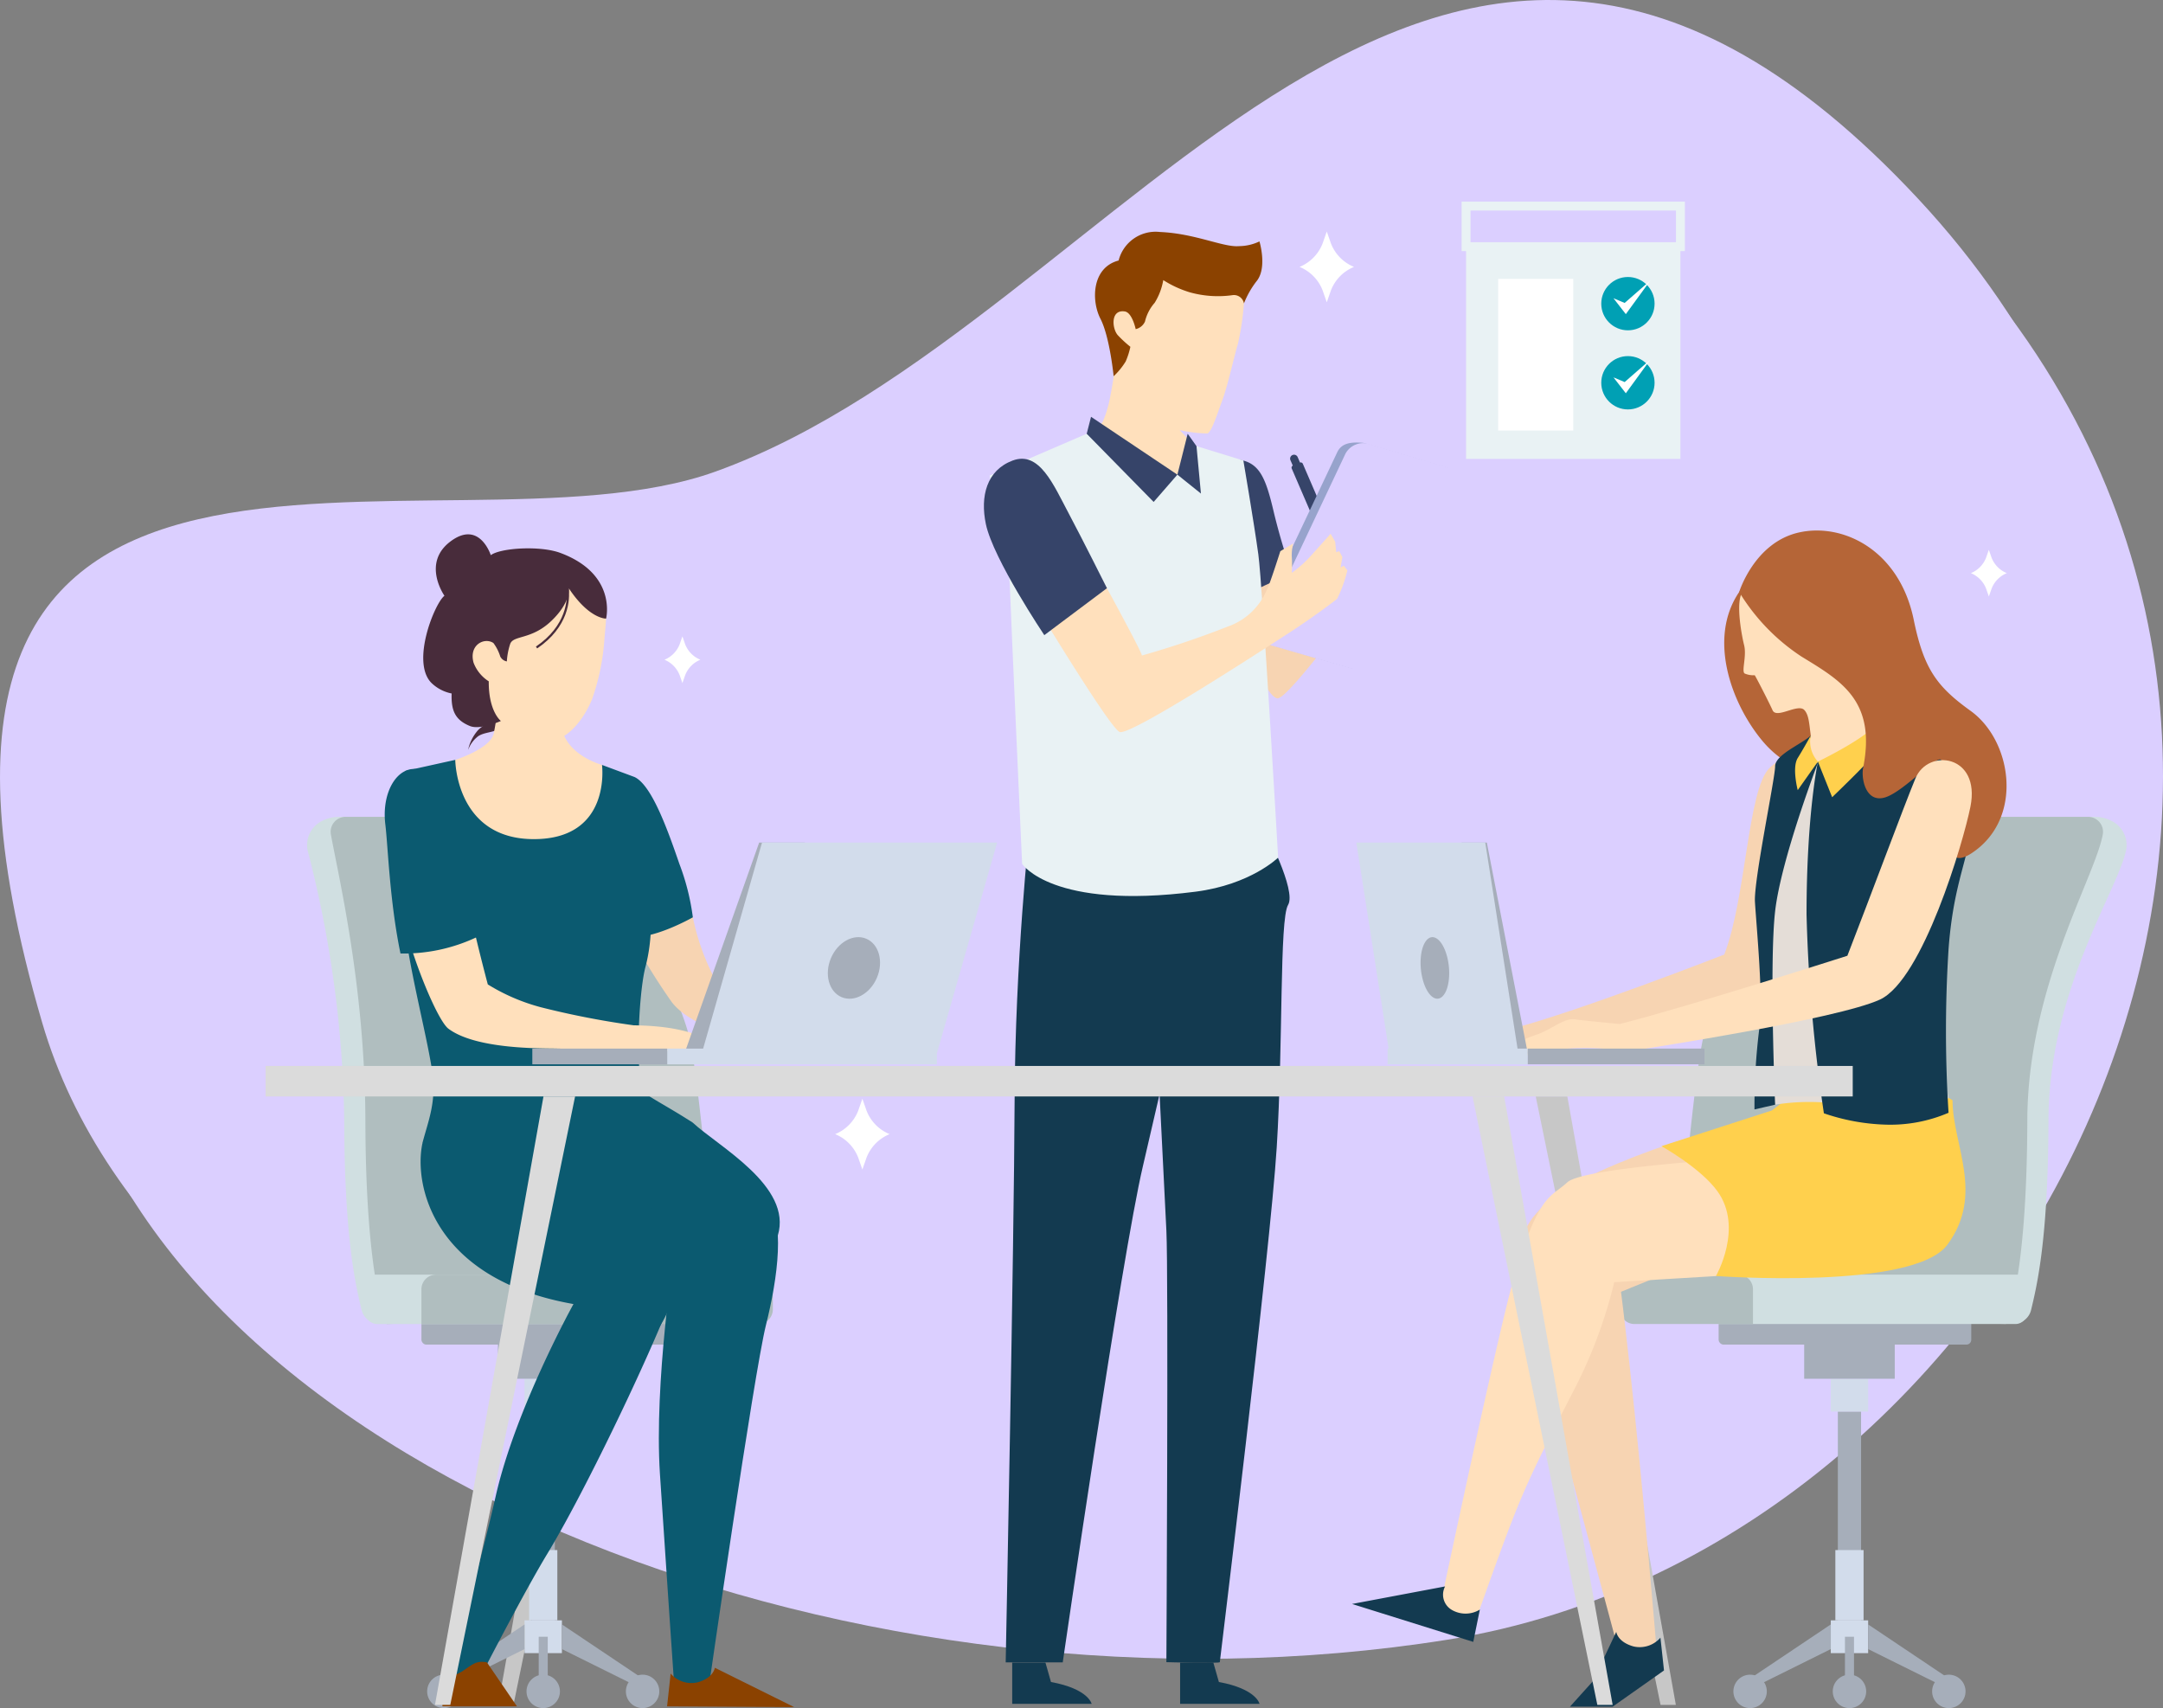 <svg id="OBJECTS" xmlns="http://www.w3.org/2000/svg" xmlns:xlink="http://www.w3.org/1999/xlink" viewBox="0 0 242.673 191.626"><rect x="0" y="0" width="242.673" height="191.626" fill="#808080" stroke="none"/><defs><style>.cls-1{fill:#dbcfff00;}.cls-2{fill:url(#linear-gradient);}.cls-3{fill:#fff;}.cls-4{fill:#c7c7c7;}.cls-5{fill:#482c3b;}.cls-6{fill:#a6aeba;}.cls-7{fill:#d2dceb;}.cls-8{fill:#d0dfe1;}.cls-9{fill:#b0bebf;}.cls-10{fill:#ffe0bc;}.cls-11{fill:#0b5a70;}.cls-12{fill:#f7d4b2;}.cls-13{fill:#8b4200;}.cls-14,.cls-21,.cls-25{fill:none;stroke-miterlimit:10;}.cls-14{stroke:#482c3b;}.cls-14,.cls-21{stroke-width:0.25px;}.cls-15{fill:#ffd04d;}.cls-16{fill:#b56537;}.cls-17{fill:#e4ddd7;}.cls-18{fill:#133a50;}.cls-19{fill:#364469;}.cls-20{fill:#e9f2f4;}.cls-21{stroke:#aebfde;}.cls-22{fill:#97a3cc;}.cls-23{fill:url(#linear-gradient-2);}.cls-24{fill:#dbdbdb;}.cls-25{stroke:#e9f2f4;}.cls-26{fill:#00a0b4;}</style><linearGradient id="linear-gradient" x1="152.574" y1="-36.225" x2="397.634" y2="-36.225" gradientTransform="matrix(-0.946, -0.19, 0.189, -0.945, 398.514, 103.642)" gradientUnits="userSpaceOnUse"><stop offset="0" stop-color="#dbcfff00"/><stop offset="0.489" stop-color="#dbcfff00"/><stop offset="0.665" stop-color="#dbcfff00"/><stop offset="0.79" stop-color="#dbcfff00"/><stop offset="0.892" stop-color="#dbcfff00"/><stop offset="0.978" stop-color="#dbcfff00"/><stop offset="1" stop-color="#dbcfff00"/></linearGradient><linearGradient id="linear-gradient-2" x1="365.24" y1="125.365" x2="389.536" y2="125.62" gradientTransform="matrix(-0.923, -0.32, 0.451, -0.927, 460.639, 301.257)" gradientUnits="userSpaceOnUse"><stop offset="0" stop-color="#dbcfff00"/><stop offset="0.311" stop-color="#dbcfff00"/><stop offset="1" stop-color="#dbcfff00"/></linearGradient></defs><title>details-2-office-team-work</title><path class="cls-1" d="M95.01,57.685c46.025-16.556,80.669-88.821,134.929-30.61s9.237,146.434-56.034,156.869-140.855-18-154.425-64.415C-3.709,40.223,64.135,68.791,95.01,57.685Z" transform="translate(-11.46 -0.001)"/><path class="cls-2" d="M91.727,52.907C137.753,36.352,172.4-35.914,226.659,22.3s9.237,146.434-56.034,156.869S29.77,161.169,16.2,114.754C-6.991,35.445,60.852,64.013,91.727,52.907Z" transform="translate(-11.46 -0.001)"/><path class="cls-3" d="M160.781,27.308l-0.466-1.335-0.466,1.335a4.661,4.661,0,0,1-2.589,2.636h0a4.66,4.66,0,0,1,2.589,2.636l0.466,1.335,0.466-1.335a4.661,4.661,0,0,1,2.589-2.636h0A4.661,4.661,0,0,1,160.781,27.308Z" transform="translate(-11.46 -0.001)"/><path class="cls-3" d="M108.679,124.6l-0.466-1.335-0.466,1.335a4.661,4.661,0,0,1-2.589,2.636h0a4.661,4.661,0,0,1,2.589,2.636l0.466,1.335,0.466-1.335a4.66,4.66,0,0,1,2.589-2.636h0A4.66,4.66,0,0,1,108.679,124.6Z" transform="translate(-11.46 -0.001)"/><path class="cls-3" d="M234.9,62.565l-0.308-.881-0.307.881A3.075,3.075,0,0,1,232.58,64.3h0a3.075,3.075,0,0,1,1.708,1.739l0.307,0.881,0.308-.881a3.075,3.075,0,0,1,1.708-1.739h0A3.075,3.075,0,0,1,234.9,62.565Z" transform="translate(-11.46 -0.001)"/><path class="cls-3" d="M88.329,72.275l-0.307-.881-0.307.881a3.074,3.074,0,0,1-1.708,1.739h0a3.075,3.075,0,0,1,1.708,1.739l0.307,0.881,0.307-.881a3.075,3.075,0,0,1,1.708-1.739h0A3.075,3.075,0,0,1,88.329,72.275Z" transform="translate(-11.46 -0.001)"/><polygon class="cls-4" points="55.891 191.267 57.608 191.267 71.611 123.007 68.064 123.007 55.891 191.267"/><polygon class="cls-4" points="188.018 191.267 186.301 191.267 172.298 123.007 175.845 123.007 188.018 191.267"/><path class="cls-5" d="M65.088,81.919a4.872,4.872,0,0,0-1.11,2.214,3.411,3.411,0,0,1,1.147-1.551c0.705-.448,1.642-0.387,2.353-0.826a3.83,3.83,0,0,0,1.307-1.9,5.383,5.383,0,0,1-1.817,1.053A3.649,3.649,0,0,0,65.088,81.919Z" transform="translate(-11.46 -0.001)"/><rect class="cls-6" x="59.643" y="158.357" width="2.607" height="25.264"/><rect class="cls-7" x="58.851" y="154.678" width="4.191" height="3.678"/><rect class="cls-7" x="59.364" y="173.898" width="3.165" height="7.884"/><rect class="cls-7" x="58.851" y="181.781" width="4.191" height="3.678"/><rect class="cls-6" x="55.866" y="147.715" width="10.16" height="6.963"/><rect class="cls-6" x="47.281" y="145.633" width="28.344" height="5.214" rx="0.541" ry="0.541"/><polygon class="cls-6" points="50.848 188.973 58.85 185.006 58.85 182.24 49.798 188.307 50.848 188.973"/><circle class="cls-6" cx="49.798" cy="189.751" r="1.875"/><circle class="cls-6" cx="60.946" cy="189.751" r="1.875"/><polygon class="cls-6" points="71.043 188.973 63.042 185.006 63.042 182.24 72.094 188.307 71.043 188.973"/><circle class="cls-6" cx="72.094" cy="189.751" r="1.875"/><rect class="cls-6" x="60.439" y="183.62" width="1.015" height="6.107"/><path class="cls-8" d="M54.029,148.49a1.983,1.983,0,0,1-1.994-1.509c-0.685-2.824-1.929-8.1-1.957-21.268a126.566,126.566,0,0,0-4.092-30.247,3.019,3.019,0,0,1,1.442-3.278h0a4.089,4.089,0,0,1,2.04-.545H74.725S85.108,110.216,86.47,116.58s3.264,30.793,3.264,30.793Z" transform="translate(-11.46 -0.001)"/><path class="cls-9" d="M54.853,148.539s-2.359-4.625-2.4-22.825c-0.032-14.986-3.01-27.332-3.869-32.1a1.675,1.675,0,0,1,1.653-1.972H77.1s10.383,18.573,11.745,24.937,3.264,30.793,3.264,30.793Z" transform="translate(-11.46 -0.001)"/><path class="cls-8" d="M79.355,148.542H53.785a1.309,1.309,0,0,1-1.309-1.309h0V143H79.355v5.537h0Z" transform="translate(-11.46 -0.001)"/><path class="cls-9" d="M96.528,148.542H58.741v-3.9A1.639,1.639,0,0,1,60.38,143H96.528a1.639,1.639,0,0,1,1.639,1.639h0V146.9a1.639,1.639,0,0,1-1.637,1.641h0Z" transform="translate(-11.46 -0.001)"/><path class="cls-10" d="M62.544,85.247s3.907-1.237,4.3-2.937c0.32-1.381.83-5.671,0.83-5.671h6.814a31.86,31.86,0,0,0,0,5.074c0.648,3.086,4.519,4.1,4.519,4.1l0.552,9.643-10.043,8.42L59.825,94.14Z" transform="translate(-11.46 -0.001)"/><path id="_Path_" data-name=" Path " class="cls-10" d="M78.125,66.13c1.718,2.292,1.368,2.616,1.132,5.773A25.478,25.478,0,0,1,77.9,78.4c-0.463,1.19-2.886,6.307-7.206,4.439a13.291,13.291,0,0,1-5.886-5.331,17.071,17.071,0,0,1-.921-5.736c-0.044-2.1-.054-4.824.021-6.39C64.176,59.852,74.982,61.936,78.125,66.13Z" transform="translate(-11.46 -0.001)"/><path class="cls-11" d="M89.371,131.117c3.72-.806,5.792.39,8.021,3.064s1.337,9.137,0,14.485-6.463,40.98-6.463,40.98H87.141s-0.973-14.04-1.641-24.291,1.62-24.935,1.62-24.935l-14.465-9.3S86.03,131.841,89.371,131.117Z" transform="translate(-11.46 -0.001)"/><path class="cls-11" d="M89.193,125.954c2.84,2.652,11.2,7.123,9.533,12.651l-11.2,4.746s-11.38-4.125-14.871-12.235l-3.49-8.11,7.5-2.984Z" transform="translate(-11.46 -0.001)"/><path class="cls-11" d="M81.013,133.081c2.06,1.488,7.627,3.938,6.513,10.271-0.568,3.23-9.674,22.74-14.648,30.939-2.535,4.179-7.05,12.925-7.05,12.925l-4.234,1.012s3.262-10.616,5.49-20.421S75.8,146.3,75.8,146.3a66.89,66.89,0,0,0-8.357-4.794c-3.566-1.56-5.484-2.2-.136-7.321S77,130.183,81.013,133.081Z" transform="translate(-11.46 -0.001)"/><path class="cls-12" d="M89.193,102.911a26.168,26.168,0,0,0,2.2,6.4c0.89,1.553,19.259,8.323,19.259,8.323H99.922s-10.213-1.339-13.127-5.256a70.742,70.742,0,0,1-5.616-9.472h8.014Z" transform="translate(-11.46 -0.001)"/><path class="cls-11" d="M82.614,87.156c1.9,0.845,3.655,5.645,5.058,9.735a26.27,26.27,0,0,1,1.521,6.02s-4.909,2.807-7.513,2.105c0,0-2.473-8.884-.77-13.372Z" transform="translate(-11.46 -0.001)"/><path class="cls-11" d="M73.143,126.275c5.352-.214,10.7-0.344,16.051-0.321-2.6-1.686-4.9-2.861-5.4-3.361-1.114-1.114-.736-11.04.083-14.124s0.769-6.656.176-8.247-1.444-13.066-1.444-13.066L79,85.815s1.106,8.325-7.642,8.325c-8.783,0-8.821-8.893-8.821-8.893l-5.6,1.24s-0.413,10.84-.205,15.759,2.545,13.439,3.213,17.9c0.52,3.469-.443,5.59-1.106,8.145A35.584,35.584,0,0,1,73.143,126.275Z" transform="translate(-11.46 -0.001)"/><path class="cls-13" d="M66.091,186.5c-1.2-.24-1.628.24-2.711,0.962a4.569,4.569,0,0,1-2.285.721v3.247h8.364Z" transform="translate(-11.46 -0.001)"/><path class="cls-13" d="M91.659,187.1s-0.122,1.126-1.926,1.634a3.069,3.069,0,0,1-3.031-.982l-0.4,3.678,14.257,0.085Z" transform="translate(-11.46 -0.001)"/><path class="cls-10" d="M91.909,116.79c-1.6-.19-3.138-1.688-9.34-1.762A95.52,95.52,0,0,1,72.1,112.99a22.021,22.021,0,0,1-5.912-2.551s-2.273-8.474-3.14-13.849c-2.521-.277-5.035-0.6-7.533-1.023-0.089,6.712,4.666,18.646,6.249,19.836,3.081,2.318,10.322,2.2,12.061,2.234,4.028,0.073,21.192.536,21.192,0.536S96.336,117.316,91.909,116.79Z" transform="translate(-11.46 -0.001)"/><path class="cls-11" d="M65.067,105.079s-2.284-13.411-2.945-14.822C58.7,82.964,54,86.85,54.692,92.493c0.294,2.4.481,8.612,1.7,14.477A19.128,19.128,0,0,0,65.067,105.079Z" transform="translate(-11.46 -0.001)"/><polygon class="cls-6" points="76.794 118.173 83.553 118.173 90.312 94.525 85.173 94.525 76.794 118.173"/><polygon class="cls-7" points="78.734 118.173 105.113 118.173 111.872 94.525 85.493 94.525 78.734 118.173"/><rect class="cls-7" x="74.853" y="117.638" width="30.26" height="1.764"/><rect class="cls-6" x="59.723" y="117.638" width="15.13" height="1.764"/><ellipse class="cls-6" cx="107.265" cy="108.59" rx="3.557" ry="2.803" transform="translate(-45.933 165.227) rotate(-67.133)"/><path class="cls-11" d="M58.847,128.287c-1,4.8,1.361,15.273,16.953,18.01l8.9,3.6a11.719,11.719,0,0,0,2.425-9.479c-1.115-5.5-7.359-7.59-11.473-14.24,0,0-6.463-2.7-10.616-1.256A18.431,18.431,0,0,0,58.847,128.287Z" transform="translate(-11.46 -0.001)"/><path class="cls-5" d="M79.459,69.4s-1.876.073-4.181-3.4c0,0,.248,1.573-1.994,3.692s-4.253,1.545-4.591,2.568a7.772,7.772,0,0,0-.369,1.943,1.029,1.029,0,0,1-.74-0.554,5.067,5.067,0,0,0-.769-1.513c-1.024-.678-2.784.231-2.22,2.224a4.267,4.267,0,0,0,1.7,2.076c-0.026,3.4,1.362,4.448,1.362,4.448s-2.3,1.045-3.476.566C62.5,80.761,62.069,79.7,62.13,77.8a4.523,4.523,0,0,1-2.254-1.172c-2.349-2.331.36-8.971,1.448-9.791,0,0-2.568-3.637.659-6.08,3.274-2.479,4.539,1.528,4.539,1.528,1.087-.82,5.545-1.1,7.816-0.25C80.73,64.419,79.459,69.4,79.459,69.4Z" transform="translate(-11.46 -0.001)"/><path class="cls-14" d="M75.126,65.963c0.2,1.3.01,4.317-3.47,6.679" transform="translate(-11.46 -0.001)"/><rect class="cls-6" x="206.193" y="158.356" width="2.607" height="25.264"/><rect class="cls-7" x="205.401" y="154.678" width="4.191" height="3.678"/><rect class="cls-7" x="205.914" y="173.897" width="3.165" height="7.884"/><rect class="cls-7" x="205.401" y="181.782" width="4.191" height="3.678"/><rect class="cls-6" x="202.417" y="147.715" width="10.16" height="6.963"/><rect class="cls-6" x="192.817" y="145.633" width="28.344" height="5.214" rx="0.541" ry="0.541"/><polygon class="cls-6" points="217.594 188.973 209.593 185.006 209.593 182.24 218.645 188.307 217.594 188.973"/><circle class="cls-6" cx="218.645" cy="189.751" r="1.875"/><circle class="cls-6" cx="207.497" cy="189.751" r="1.875"/><polygon class="cls-6" points="197.399 188.973 205.401 185.006 205.401 182.24 196.349 188.307 197.399 188.973"/><circle class="cls-6" cx="196.349" cy="189.751" r="1.875"/><rect class="cls-6" x="206.989" y="183.621" width="1.015" height="6.107"/><path class="cls-8" d="M237.334,148.49a1.983,1.983,0,0,0,1.994-1.509c0.685-2.824,1.929-8.1,1.957-21.268,0.031-14.535,7.65-25.588,8.691-30.247a3.019,3.019,0,0,0-1.442-3.278h0a4.089,4.089,0,0,0-2.04-.545H216.638s-10.383,18.573-11.745,24.937-3.264,30.793-3.264,30.793Z" transform="translate(-11.46 -0.001)"/><path class="cls-9" d="M236.51,148.539s2.359-4.625,2.4-22.825c0.032-14.986,7.608-27.332,8.467-32.1a1.675,1.675,0,0,0-1.653-1.972H214.259s-10.383,18.573-11.745,24.937-3.264,30.793-3.264,30.793Z" transform="translate(-11.46 -0.001)"/><path class="cls-8" d="M203.739,143h35.148v4.228a1.309,1.309,0,0,1-1.309,1.309H203.739V143h0Z" transform="translate(-11.46 -0.001)"/><path class="cls-9" d="M194.835,143h11.657a1.639,1.639,0,0,1,1.639,1.639h0v3.9h-13.3A1.638,1.638,0,0,1,193.2,146.9v-2.259A1.639,1.639,0,0,1,194.835,143Z" transform="translate(-11.46 -0.001)"/><path class="cls-12" d="M209.966,86.18c-2.433,2.422-2.6,14.593-5.059,20.91,0,0-16.775,6.558-24.421,8.484l2.654,2.8s22.729-5.463,25.611-7.381c4.406-2.931,6.967-14.791,7.387-20.724S212.509,83.649,209.966,86.18Z" transform="translate(-11.46 -0.001)"/><path class="cls-12" d="M182.351,116.014l-1.865-.439s-3.836-.351-5.064-0.526-2.7,1.228-4.374,1.754a15.973,15.973,0,0,0-3.3,1.569h1.34l2.733,0.448,2.464-.448a24.252,24.252,0,0,1,4.626,0,20,20,0,0,0,4.233,0Z" transform="translate(-11.46 -0.001)"/><path class="cls-12" d="M198.953,128.28c-5.205,1.725-11.589,4.491-13.458,6.23s-5.552,4.208-2.582,13.765c1.9,6.106,10.171,37.039,10.171,37.039l4.192-.746s-1.489-17.923-2.981-31.332c-0.723-6.5-.969-8.313-0.969-8.313l5.627-2.291c7.133-2.931,4.688-15.182,4.688-15.182Z" transform="translate(-11.46 -0.001)"/><path class="cls-10" d="M187.3,132.643c-1.869,1.739-3.191,1.157-6,10.763-1.793,6.138-8.332,37.093-8.332,37.093l3.906,1.7c5.282-14.8,5.275-14.782,11.447-26.791a53.44,53.44,0,0,0,4.245-11.563l11.409-.685c7.133-2.931,4.688-13.343,4.688-13.343S189.17,130.9,187.3,132.643Z" transform="translate(-11.46 -0.001)"/><path class="cls-15" d="M230.52,123.439c0,5,3.618,10.52-.575,16.2-3.792,5.141-25.967,3.511-25.967,3.511s3.128-5.417.158-9.518c-1.9-2.621-6.274-5.048-6.274-5.048l12.4-4.007,9.959-7.736Z" transform="translate(-11.46 -0.001)"/><path class="cls-16" d="M218.077,85.077c-0.671,2.28-5.428,2.235-8.941-2.022s-6.057-11.513-2.552-16.639,8.193,4.8,9.79,10.082A37.061,37.061,0,0,1,218.077,85.077Z" transform="translate(-11.46 -0.001)"/><path class="cls-10" d="M207.007,66.344c-0.942,1.119-.04,5.381.125,6.014,0.319,1.224-.3,2.909.053,3.193a2.417,2.417,0,0,0,1.135.2c0.064,0.015,1.715,3.253,2.007,3.924,0.445,1.021,2.839-.788,3.563-0.022,0.525,0.556.548,1.585,0.726,2.862l-1.4,5.653,11.424-2.2a55.679,55.679,0,0,1-4.186-7.237c-0.852-2.271.213-4.754-.071-7.805s-1.646-6.972-5.96-7.379A8.554,8.554,0,0,0,207.007,66.344Z" transform="translate(-11.46 -0.001)"/><path class="cls-17" d="M210.62,123.931a24.212,24.212,0,0,1,7.654,0c4.752,0.636,11.795-.7,11.795-0.7s-2.886-14.881-2.709-21.631,0.711-14.031.711-14.031l-12.655-2.131s-3.064,1.1-4.8,6.039S209.159,117.744,210.62,123.931Z" transform="translate(-11.46 -0.001)"/><path class="cls-18" d="M214.616,82.511c-0.932.933-4,2.131-4,3.463s-2.4,12.788-2.264,15.186,1.014,11.508.481,14.305a69.889,69.889,0,0,0-.533,9l2.316-.533s-0.666-15.844,0-21.7,4.8-16.651,4.8-16.651l-1.554-.533Z" transform="translate(-11.46 -0.001)"/><path class="cls-18" d="M219.221,85.575l-3.8-.133s-1.28,5.861-1.28,17.147a182.283,182.283,0,0,0,1.946,22.309,23.369,23.369,0,0,0,6.944,1.273,16.562,16.562,0,0,0,7.042-1.332,145.591,145.591,0,0,1,0-18.35c0.666-9.058,3.088-11.118,2.62-17.051-0.776-9.84-9.68-6.394-9.68-6.394Z" transform="translate(-11.46 -0.001)"/><path class="cls-15" d="M215.415,85.442s6.128-2.931,7.06-4.8a6.343,6.343,0,0,1,.533,2.4c-0.133.8-5.994,6.394-5.994,6.394Z" transform="translate(-11.46 -0.001)"/><path class="cls-16" d="M220.491,86.141c1.5-7.563-2.52-9.787-6.919-12.483a22.8,22.8,0,0,1-6.988-7.243s1.7-5.535,6.67-6.67,11.311,1.962,12.914,9.792c1.136,5.551,2.622,7.508,6.386,10.218,4.54,3.269,5.9,11.6.6,15.615-4.9,3.714-2.067-5.107-3.885-10.059-0.308-.838-4.118,3.421-6.246,4.126C220.793,90.177,220.25,87.358,220.491,86.141Z" transform="translate(-11.46 -0.001)"/><path class="cls-15" d="M214.616,82.511a3.327,3.327,0,0,0,.8,2.931l-2.264,3.2s-0.666-2.531,0-3.6S214.616,82.511,214.616,82.511Z" transform="translate(-11.46 -0.001)"/><path class="cls-18" d="M192.792,183.072s0.122,1.126,1.926,1.634a3.069,3.069,0,0,0,3.031-.982l0.4,3.678-5.761,4.062H187.6l2.589-2.873Z" transform="translate(-11.46 -0.001)"/><path class="cls-18" d="M173.588,177.977a1.978,1.978,0,0,0,.715,2.61,3.069,3.069,0,0,0,3.186-.013L176.75,184.2l-13.6-4.256Z" transform="translate(-11.46 -0.001)"/><path class="cls-10" d="M226.359,87.324c-1.315,3.171-5.176,13.585-7.637,19.9,0,0-17.876,5.726-25.522,7.652l2.654,2.8s21.8-3.338,26.531-5.542c4.8-2.235,9.34-17.609,10.146-21.643C233.694,84.659,227.775,83.9,226.359,87.324Z" transform="translate(-11.46 -0.001)"/><path class="cls-10" d="M195.059,115.318l-1.865-.438s-3.836-.351-5.064-0.526-2.7,1.228-4.374,1.754a15.966,15.966,0,0,0-3.3,1.569h1.34l2.733,0.448,2.465-.448a24.251,24.251,0,0,1,4.626,0,20.007,20.007,0,0,0,4.233,0Z" transform="translate(-11.46 -0.001)"/><path class="cls-19" d="M157.629,52.036l4.85,11.245-1.244.536-4.852-11.251a0.252,0.252,0,0,1,.131-0.331h0L157.3,51.9A0.252,0.252,0,0,1,157.629,52.036Z" transform="translate(-11.46 -0.001)"/><path class="cls-19" d="M157.6,54.784l0.809-.349-1.361-3.155a0.441,0.441,0,0,0-.579-0.23h0a0.441,0.441,0,0,0-.23.579Z" transform="translate(-11.46 -0.001)"/><path class="cls-12" d="M148.315,65.314s4.768,13.1,6.5,13.034c1.3-.047,10.019-11.961,11.422-14.024s4.125-6.909,4.125-6.909l-3.547-1.1s-6.1,7.352-7.672,8.672-2.227,1.815-2.227,1.815L155.1,61.843Z" transform="translate(-11.46 -0.001)"/><path class="cls-19" d="M150.952,51.67c1.92,0.511,2.583,2.219,3.408,5.746a70.237,70.237,0,0,0,2.024,6.855l-6.314,2.941s-1.139-6.269-1.559-10.229S149.277,51.224,150.952,51.67Z" transform="translate(-11.46 -0.001)"/><path class="cls-18" d="M125.022,186.514v4.638h8.913s-0.335-1.679-4.562-2.453l-0.622-2.184h-3.729Z" transform="translate(-11.46 -0.001)"/><path class="cls-18" d="M143.859,186.514v4.638h8.913s-0.335-1.679-4.562-2.453l-0.622-2.184h-3.729Z" transform="translate(-11.46 -0.001)"/><path class="cls-18" d="M126.97,93s-1.622,14.746-1.679,30.587-1,62.912-1,62.912h6.4s6.6-45.487,8.994-55.67,8.632-37.638,8.632-37.638Z" transform="translate(-11.46 -0.001)"/><path class="cls-10" d="M136.805,39.449s-0.414,3.225-.754,4.866a13.118,13.118,0,0,1-.873,3.007,36.8,36.8,0,0,1-3.957,4.494s10.607,5.6,13.725,5.6,2.025-6.255,2.025-6.255-3.4-2.687-3.907-4.045a30.536,30.536,0,0,1-.789-5.29Z" transform="translate(-11.46 -0.001)"/><path class="cls-18" d="M140.881,109.183s1.2,24.138,1.439,28.89,0,48.4,0,48.4,5.995,0.162,5.995,0,5.652-46.03,6.384-57.741,0.3-25.593,1.275-27.213-2.624-8.445-2.624-8.445l-8.485,2.263Z" transform="translate(-11.46 -0.001)"/><path class="cls-20" d="M133.381,48.663l-10.9,4.7s2.156,8.826,2.276,12.334,1.378,31.219,1.378,31.219,3.348,5.186,19.456,3.121c6.211-.8,9.265-3.824,9.265-3.824s-1.741-30.516-2.221-34.024-1.678-10.523-1.678-10.523L145.7,50.049l-2.144,3.2Z" transform="translate(-11.46 -0.001)"/><path class="cls-21" d="M146.369,94.63" transform="translate(-11.46 -0.001)"/><path class="cls-21" d="M143.554,53.251" transform="translate(-11.46 -0.001)"/><polygon class="cls-19" points="122.407 46.761 132.094 53.25 129.431 56.311 121.921 48.662 122.407 46.761"/><polygon class="cls-19" points="132.094 53.25 134.736 55.371 134.238 50.052 133.249 48.662 132.094 53.25"/><path id="_Path_2" data-name=" Path 2" class="cls-22" d="M153.759,72.27l9.312,2.69a2.177,2.177,0,0,0,2.484-1.1l9.068-19.375a1.449,1.449,0,0,0-.961-2.071l-9.23-2.727c-1.681-.165-2.521.163-2.947,1.055L152.4,69.97C151.971,70.872,152.134,71.5,153.759,72.27Z" transform="translate(-11.46 -0.001)"/><path id="_Path_3" data-name=" Path 3" class="cls-23" d="M154.289,72.465l9.357,2.708a2.186,2.186,0,0,0,2.5-1.1l9.1-19.462a1.455,1.455,0,0,0-.97-2.078L165,49.8a2.25,2.25,0,0,0-2.589,1.1l-9.165,19.4A1.519,1.519,0,0,0,154.289,72.465Z" transform="translate(-11.46 -0.001)"/><path class="cls-10" d="M127.259,67.253s8.658,14.37,9.813,14.865,16.093-9.231,18.9-11.046,5.152-3.6,5.5-3.887a14.96,14.96,0,0,0,1.155-3.207,4.529,4.529,0,0,1-.392-0.516l-0.371.2,0.2-1.165-0.351-.66-0.34.113-0.114-1.179-0.516-.887s-1.471,1.664-2.379,2.654a13.416,13.416,0,0,1-1.98,1.732,14.313,14.313,0,0,0,0-1.9,5.382,5.382,0,0,1,.165-1.4l-1.447.87s-1.275,4.022-1.523,4.34a7.343,7.343,0,0,1-4.372,4.112,101.767,101.767,0,0,1-9.647,3.252c0.245-.035-5.648-10.739-5.648-10.739Z" transform="translate(-11.46 -0.001)"/><path class="cls-19" d="M122.068,58.8c0.824,3.914,6.555,12.456,6.555,12.456l7.029-5.267s-2.752-5.5-4.288-8.385c-1.7-3.191-3.285-7.067-6.293-5.936C122.167,52.757,121.408,55.662,122.068,58.8Z" transform="translate(-11.46 -0.001)"/><path class="cls-10" d="M149.128,31.2c0.75,0.679,1.994,2.045,1.894,2.842a31.19,31.19,0,0,1-.664,4.481c-0.4,1.321-1.171,4.786-1.736,6.307s-1.217,3.608-1.685,3.8a14.519,14.519,0,0,1-5.345-1.1c-0.773-.567-4.868-5.068-4-8.4,0,0-1.074.14-1.733-3.151-0.172-.858,3.316-3.3,3.859-4.148,1.318-2.068,6.127-.44,7.5-0.334A2.877,2.877,0,0,0,149.128,31.2Z" transform="translate(-11.46 -0.001)"/><path class="cls-13" d="M151.022,34.038a1.141,1.141,0,0,0-1.327-.918l-0.009,0a11.708,11.708,0,0,1-4.757-.331,11.958,11.958,0,0,1-2.958-1.364,7.158,7.158,0,0,1-.966,2.547,4.85,4.85,0,0,0-1.086,2.1,1.5,1.5,0,0,1-1.043.853s-0.386-1.852-1.216-1.982c-1.645-.258-1.446,1.963-0.769,2.686a13.668,13.668,0,0,0,1.389,1.278,8.459,8.459,0,0,1-.527,1.645,7.923,7.923,0,0,1-1.35,1.656s-0.434-4.417-1.479-6.443-0.98-5.753,2.037-6.537a4.281,4.281,0,0,1,4.654-3.2c3.965,0.169,7.132,1.753,8.88,1.585a5.375,5.375,0,0,0,2.267-.529s0.873,2.867-.264,4.387A10.046,10.046,0,0,0,151.022,34.038Z" transform="translate(-11.46 -0.001)"/><polygon class="cls-6" points="171.406 118.173 167.699 118.173 163.992 94.525 166.811 94.525 171.406 118.173"/><polygon class="cls-7" points="170.342 118.173 155.875 118.173 152.169 94.525 166.635 94.525 170.342 118.173"/><rect class="cls-7" x="155.681" y="117.637" width="15.725" height="1.764"/><rect class="cls-6" x="171.406" y="117.637" width="19.826" height="1.764"/><path class="cls-6" d="M173.859,107.5c0.419,1.81.124,3.766-.658,4.367s-1.756-.378-2.174-2.189-0.124-3.766.658-4.367S173.438,105.69,173.859,107.5Z" transform="translate(-11.46 -0.001)"/><rect class="cls-24" x="29.798" y="119.585" width="178.065" height="3.422"/><polygon class="cls-24" points="48.801 191.267 50.518 191.267 64.521 123.007 60.974 123.007 48.801 191.267"/><polygon class="cls-24" points="180.928 191.267 179.21 191.267 165.208 123.007 168.755 123.007 180.928 191.267"/><rect class="cls-20" x="164.482" y="27.672" width="24.049" height="23.81"/><rect class="cls-3" x="168.085" y="31.288" width="8.422" height="17.012"/><rect class="cls-25" x="164.482" y="23.122" width="24.049" height="4.55"/><circle class="cls-26" cx="182.641" cy="34.066" r="2.991"/><polygon class="cls-3" points="182.405 35.243 181.021 33.462 182.275 33.986 185.158 31.465 182.405 35.243"/><circle class="cls-26" cx="182.641" cy="42.941" r="2.991"/><polygon class="cls-3" points="182.405 44.119 181.021 42.337 182.275 42.862 185.158 40.34 182.405 44.119"/></svg>